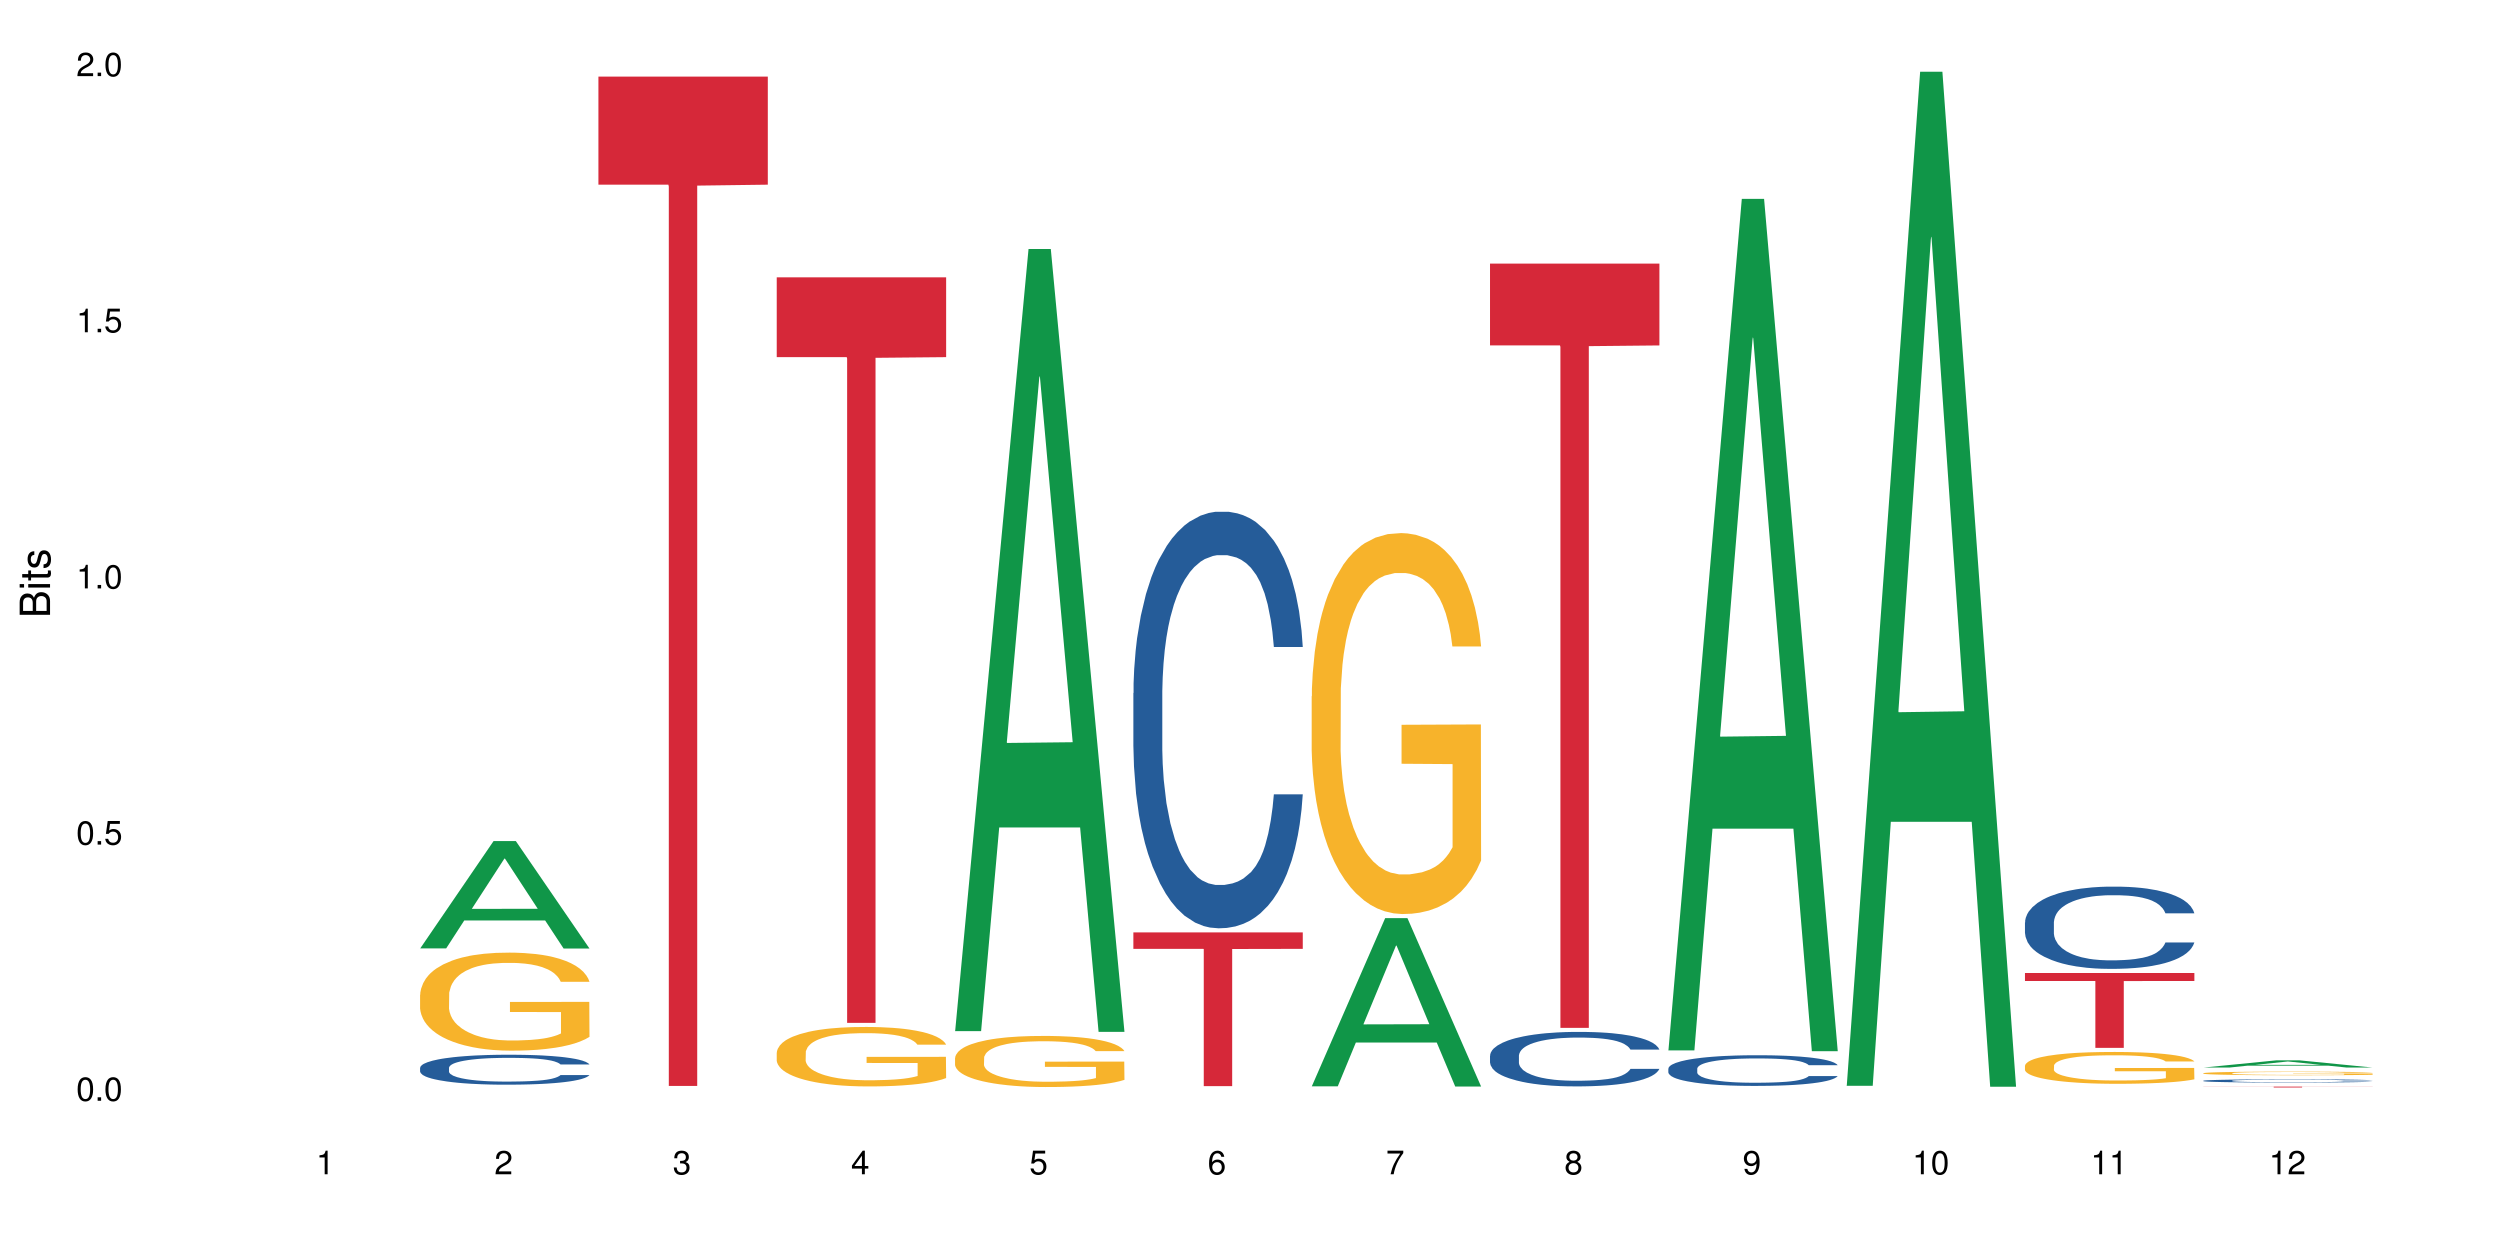 <?xml version="1.0" encoding="UTF-8"?>
<svg xmlns="http://www.w3.org/2000/svg" xmlns:xlink="http://www.w3.org/1999/xlink" width="720pt" height="360pt" viewBox="0 0 720 360" version="1.1">
<defs>
<g>
<symbol overflow="visible" id="glyph0-0">
<path style="stroke:none;" d=""/>
</symbol>
<symbol overflow="visible" id="glyph0-1">
<path style="stroke:none;" d="M 2.641 -6.797 C 2 -6.797 1.422 -6.531 1.078 -6.047 C 0.641 -5.453 0.406 -4.547 0.406 -3.297 C 0.406 -1 1.188 0.219 2.641 0.219 C 4.078 0.219 4.859 -1 4.859 -3.234 C 4.859 -4.562 4.656 -5.438 4.203 -6.047 C 3.844 -6.531 3.281 -6.797 2.641 -6.797 Z M 2.641 -6.047 C 3.547 -6.047 4 -5.125 4 -3.312 C 4 -1.375 3.562 -0.484 2.625 -0.484 C 1.734 -0.484 1.281 -1.422 1.281 -3.281 C 1.281 -5.141 1.734 -6.047 2.641 -6.047 Z M 2.641 -6.047 "/>
</symbol>
<symbol overflow="visible" id="glyph0-2">
<path style="stroke:none;" d="M 1.828 -1 L 0.828 -1 L 0.828 0 L 1.828 0 Z M 1.828 -1 "/>
</symbol>
<symbol overflow="visible" id="glyph0-3">
<path style="stroke:none;" d="M 4.562 -6.797 L 1.062 -6.797 L 0.547 -3.094 L 1.328 -3.094 C 1.719 -3.562 2.047 -3.734 2.578 -3.734 C 3.484 -3.734 4.062 -3.109 4.062 -2.094 C 4.062 -1.125 3.484 -0.531 2.578 -0.531 C 1.828 -0.531 1.375 -0.906 1.188 -1.672 L 0.328 -1.672 C 0.453 -1.109 0.547 -0.844 0.75 -0.594 C 1.125 -0.078 1.828 0.219 2.594 0.219 C 3.969 0.219 4.922 -0.781 4.922 -2.219 C 4.922 -3.562 4.031 -4.484 2.719 -4.484 C 2.25 -4.484 1.859 -4.359 1.469 -4.062 L 1.734 -5.969 L 4.562 -5.969 Z M 4.562 -6.797 "/>
</symbol>
<symbol overflow="visible" id="glyph0-4">
<path style="stroke:none;" d="M 2.484 -4.844 L 2.484 0 L 3.328 0 L 3.328 -6.797 L 2.766 -6.797 C 2.469 -5.75 2.281 -5.609 0.984 -5.453 L 0.984 -4.844 Z M 2.484 -4.844 "/>
</symbol>
<symbol overflow="visible" id="glyph0-5">
<path style="stroke:none;" d="M 4.859 -0.828 L 1.281 -0.828 C 1.359 -1.391 1.672 -1.75 2.5 -2.234 L 3.469 -2.75 C 4.406 -3.266 4.906 -3.969 4.906 -4.812 C 4.906 -5.375 4.672 -5.906 4.266 -6.266 C 3.859 -6.625 3.375 -6.797 2.719 -6.797 C 1.859 -6.797 1.219 -6.5 0.844 -5.922 C 0.609 -5.562 0.5 -5.125 0.484 -4.438 L 1.328 -4.438 C 1.359 -4.906 1.406 -5.188 1.531 -5.406 C 1.75 -5.812 2.188 -6.062 2.703 -6.062 C 3.469 -6.062 4.031 -5.516 4.031 -4.781 C 4.031 -4.25 3.719 -3.797 3.125 -3.438 L 2.234 -2.938 C 0.812 -2.141 0.406 -1.5 0.328 0 L 4.859 0 Z M 4.859 -0.828 "/>
</symbol>
<symbol overflow="visible" id="glyph0-6">
<path style="stroke:none;" d="M 2.125 -3.125 L 2.578 -3.125 C 3.516 -3.125 3.984 -2.703 3.984 -1.891 C 3.984 -1.031 3.469 -0.531 2.578 -0.531 C 1.656 -0.531 1.203 -0.984 1.156 -1.969 L 0.312 -1.969 C 0.344 -1.422 0.438 -1.078 0.609 -0.766 C 0.953 -0.109 1.625 0.219 2.547 0.219 C 3.953 0.219 4.859 -0.609 4.859 -1.906 C 4.859 -2.766 4.516 -3.25 3.703 -3.516 C 4.344 -3.766 4.656 -4.25 4.656 -4.938 C 4.656 -6.109 3.875 -6.797 2.578 -6.797 C 1.203 -6.797 0.484 -6.047 0.453 -4.609 L 1.297 -4.609 C 1.312 -5.016 1.344 -5.25 1.453 -5.453 C 1.641 -5.828 2.062 -6.062 2.594 -6.062 C 3.344 -6.062 3.797 -5.625 3.797 -4.906 C 3.797 -4.422 3.609 -4.141 3.25 -3.984 C 3.016 -3.891 2.719 -3.844 2.125 -3.844 Z M 2.125 -3.125 "/>
</symbol>
<symbol overflow="visible" id="glyph0-7">
<path style="stroke:none;" d="M 3.141 -1.625 L 3.141 0 L 3.984 0 L 3.984 -1.625 L 4.984 -1.625 L 4.984 -2.391 L 3.984 -2.391 L 3.984 -6.797 L 3.359 -6.797 L 0.266 -2.516 L 0.266 -1.625 Z M 3.141 -2.391 L 1 -2.391 L 3.141 -5.359 Z M 3.141 -2.391 "/>
</symbol>
<symbol overflow="visible" id="glyph0-8">
<path style="stroke:none;" d="M 4.781 -5.031 C 4.609 -6.141 3.891 -6.797 2.844 -6.797 C 2.094 -6.797 1.422 -6.438 1.031 -5.828 C 0.609 -5.172 0.406 -4.344 0.406 -3.094 C 0.406 -1.953 0.578 -1.234 0.984 -0.625 C 1.359 -0.078 1.953 0.219 2.703 0.219 C 3.984 0.219 4.922 -0.734 4.922 -2.078 C 4.922 -3.344 4.062 -4.234 2.844 -4.234 C 2.172 -4.234 1.641 -3.969 1.281 -3.469 C 1.281 -5.125 1.828 -6.047 2.797 -6.047 C 3.391 -6.047 3.797 -5.672 3.938 -5.031 Z M 2.734 -3.484 C 3.547 -3.484 4.062 -2.922 4.062 -2 C 4.062 -1.156 3.484 -0.531 2.703 -0.531 C 1.922 -0.531 1.328 -1.188 1.328 -2.047 C 1.328 -2.891 1.906 -3.484 2.734 -3.484 Z M 2.734 -3.484 "/>
</symbol>
<symbol overflow="visible" id="glyph0-9">
<path style="stroke:none;" d="M 4.984 -6.797 L 0.438 -6.797 L 0.438 -5.969 L 4.109 -5.969 C 2.5 -3.656 1.828 -2.234 1.328 0 L 2.219 0 C 2.594 -2.172 3.453 -4.047 4.984 -6.094 Z M 4.984 -6.797 "/>
</symbol>
<symbol overflow="visible" id="glyph0-10">
<path style="stroke:none;" d="M 3.75 -3.578 C 4.453 -4 4.688 -4.344 4.688 -4.984 C 4.688 -6.047 3.844 -6.797 2.641 -6.797 C 1.438 -6.797 0.594 -6.047 0.594 -4.984 C 0.594 -4.359 0.828 -4.016 1.516 -3.578 C 0.734 -3.203 0.359 -2.641 0.359 -1.891 C 0.359 -0.641 1.297 0.219 2.641 0.219 C 3.984 0.219 4.922 -0.641 4.922 -1.875 C 4.922 -2.641 4.531 -3.203 3.75 -3.578 Z M 2.641 -6.047 C 3.359 -6.047 3.812 -5.625 3.812 -4.969 C 3.812 -4.344 3.344 -3.922 2.641 -3.922 C 1.922 -3.922 1.453 -4.344 1.453 -4.984 C 1.453 -5.625 1.922 -6.047 2.641 -6.047 Z M 2.641 -3.203 C 3.484 -3.203 4.062 -2.672 4.062 -1.875 C 4.062 -1.062 3.484 -0.531 2.625 -0.531 C 1.797 -0.531 1.219 -1.078 1.219 -1.875 C 1.219 -2.672 1.797 -3.203 2.641 -3.203 Z M 2.641 -3.203 "/>
</symbol>
<symbol overflow="visible" id="glyph0-11">
<path style="stroke:none;" d="M 0.516 -1.547 C 0.672 -0.438 1.406 0.219 2.438 0.219 C 3.188 0.219 3.859 -0.141 4.266 -0.75 C 4.688 -1.406 4.891 -2.25 4.891 -3.484 C 4.891 -4.625 4.703 -5.359 4.312 -5.953 C 3.938 -6.5 3.344 -6.797 2.594 -6.797 C 1.297 -6.797 0.359 -5.844 0.359 -4.516 C 0.359 -3.25 1.234 -2.344 2.453 -2.344 C 3.094 -2.344 3.562 -2.578 4.016 -3.109 C 4 -1.453 3.469 -0.531 2.5 -0.531 C 1.906 -0.531 1.484 -0.906 1.359 -1.547 Z M 2.578 -6.062 C 3.375 -6.062 3.969 -5.406 3.969 -4.531 C 3.969 -3.688 3.375 -3.094 2.547 -3.094 C 1.734 -3.094 1.234 -3.672 1.234 -4.578 C 1.234 -5.438 1.797 -6.062 2.578 -6.062 Z M 2.578 -6.062 "/>
</symbol>
<symbol overflow="visible" id="glyph1-0">
<path style="stroke:none;" d=""/>
</symbol>
<symbol overflow="visible" id="glyph1-1">
<path style="stroke:none;" d="M 0 -0.953 L 0 -4.891 C 0 -5.719 -0.234 -6.344 -0.734 -6.797 C -1.188 -7.234 -1.812 -7.469 -2.5 -7.469 C -3.547 -7.469 -4.188 -7 -4.625 -5.875 C -4.984 -6.672 -5.641 -7.094 -6.531 -7.094 C -7.156 -7.094 -7.734 -6.859 -8.141 -6.391 C -8.562 -5.938 -8.75 -5.344 -8.75 -4.5 L -8.75 -0.953 Z M -4.984 -2.062 L -7.766 -2.062 L -7.766 -4.219 C -7.766 -4.844 -7.688 -5.203 -7.453 -5.5 C -7.219 -5.812 -6.859 -5.969 -6.375 -5.969 C -5.906 -5.969 -5.531 -5.812 -5.297 -5.5 C -5.062 -5.203 -4.984 -4.844 -4.984 -4.219 Z M -0.984 -2.062 L -4 -2.062 L -4 -4.781 C -4 -5.328 -3.859 -5.688 -3.578 -5.953 C -3.297 -6.219 -2.922 -6.359 -2.484 -6.359 C -2.062 -6.359 -1.688 -6.219 -1.406 -5.953 C -1.109 -5.688 -0.984 -5.328 -0.984 -4.781 Z M -0.984 -2.062 "/>
</symbol>
<symbol overflow="visible" id="glyph1-2">
<path style="stroke:none;" d="M -6.281 -1.797 L -6.281 -0.797 L 0 -0.797 L 0 -1.797 Z M -8.75 -1.797 L -8.75 -0.797 L -7.484 -0.797 L -7.484 -1.797 Z M -8.75 -1.797 "/>
</symbol>
<symbol overflow="visible" id="glyph1-3">
<path style="stroke:none;" d="M -6.281 -3.047 L -6.281 -2.016 L -8.016 -2.016 L -8.016 -1.016 L -6.281 -1.016 L -6.281 -0.172 L -5.469 -0.172 L -5.469 -1.016 L -0.719 -1.016 C -0.078 -1.016 0.281 -1.453 0.281 -2.234 C 0.281 -2.469 0.25 -2.719 0.188 -3.047 L -0.641 -3.047 C -0.609 -2.922 -0.594 -2.766 -0.594 -2.562 C -0.594 -2.141 -0.719 -2.016 -1.156 -2.016 L -5.469 -2.016 L -5.469 -3.047 Z M -6.281 -3.047 "/>
</symbol>
<symbol overflow="visible" id="glyph1-4">
<path style="stroke:none;" d="M -4.531 -5.25 C -5.766 -5.25 -6.469 -4.422 -6.469 -2.969 C -6.469 -1.516 -5.719 -0.562 -4.547 -0.562 C -3.562 -0.562 -3.094 -1.062 -2.734 -2.562 L -2.516 -3.484 C -2.344 -4.188 -2.094 -4.469 -1.625 -4.469 C -1.047 -4.469 -0.641 -3.875 -0.641 -3 C -0.641 -2.453 -0.797 -2 -1.062 -1.75 C -1.25 -1.594 -1.422 -1.531 -1.875 -1.469 L -1.875 -0.406 C -0.422 -0.453 0.281 -1.266 0.281 -2.922 C 0.281 -4.5 -0.5 -5.516 -1.719 -5.516 C -2.656 -5.516 -3.172 -4.984 -3.469 -3.734 L -3.703 -2.766 C -3.891 -1.953 -4.156 -1.609 -4.594 -1.609 C -5.172 -1.609 -5.547 -2.125 -5.547 -2.938 C -5.547 -3.75 -5.203 -4.172 -4.531 -4.203 Z M -4.531 -5.25 "/>
</symbol>
</g>
</defs>
<g id="surface83924">
<rect x="0" y="0" width="720" height="360" style="fill:rgb(100%,100%,100%);fill-opacity:1;stroke:none;"/>
<path style=" stroke:none;fill-rule:nonzero;fill:rgb(6.275%,58.824%,28.235%);fill-opacity:1;" d="M 120.984 273.148 L 121.039 273.121 L 142.148 242.227 L 148.559 242.227 L 169.773 273.18 L 162.32 273.18 L 157.004 265.098 L 133.703 265.098 L 128.492 273.148 L 120.984 273.148 L 135.945 261.758 L 154.867 261.727 L 145.434 247.285 L 145.328 247.254 L 145.223 247.34 L 135.895 261.727 L 135.945 261.758 Z M 120.984 273.148 "/>
<path style=" stroke:none;fill-rule:nonzero;fill:rgb(14.51%,36.078%,60%);fill-opacity:1;" d="M 120.984 307.52 L 121.047 307.512 L 121.047 307.324 L 121.223 307.023 L 121.641 306.645 L 122.055 306.383 L 123.129 305.918 L 124.613 305.469 L 126.16 305.125 L 127.293 304.918 L 128.305 304.762 L 130.625 304.469 L 132.113 304.32 L 133.719 304.188 L 135.684 304.051 L 137.109 303.973 L 140.324 303.848 L 142.703 303.793 L 144.547 303.77 L 148.535 303.77 L 150.914 303.801 L 152.637 303.84 L 154.543 303.902 L 156.148 303.973 L 158.945 304.148 L 161.445 304.367 L 162.574 304.492 L 164.359 304.738 L 165.727 304.973 L 166.68 305.18 L 167.75 305.469 L 168.703 305.824 L 169.418 306.227 L 169.773 306.566 L 161.445 306.566 L 161.027 306.25 L 160.551 306.008 L 159.66 305.684 L 158.766 305.453 L 157.516 305.227 L 156.387 305.078 L 154.84 304.926 L 153.473 304.832 L 152.043 304.762 L 150.676 304.715 L 148.059 304.668 L 145.023 304.668 L 143.891 304.684 L 141.57 304.746 L 140.324 304.801 L 138.539 304.91 L 137.289 305.012 L 135.801 305.172 L 134.789 305.305 L 133.539 305.512 L 132.648 305.691 L 131.637 305.953 L 131.039 306.148 L 130.504 306.367 L 130.031 306.629 L 129.672 306.906 L 129.434 307.195 L 129.316 307.48 L 129.316 308.703 L 129.434 308.984 L 129.73 309.316 L 130.504 309.797 L 131.637 310.215 L 132.945 310.547 L 134.195 310.781 L 134.906 310.891 L 135.859 311.02 L 137.348 311.176 L 139.488 311.332 L 140.738 311.398 L 142.645 311.461 L 144.605 311.492 L 147.223 311.492 L 149.543 311.461 L 151.09 311.422 L 152.699 311.355 L 154.898 311.223 L 156.27 311.098 L 157.457 310.949 L 158.352 310.797 L 158.945 310.672 L 159.84 310.426 L 160.551 310.16 L 161.086 309.883 L 161.445 309.617 L 169.773 309.617 L 169.418 309.93 L 168.883 310.238 L 168.348 310.465 L 167.512 310.742 L 166.562 310.988 L 165.191 311.262 L 164.062 311.445 L 162.574 311.641 L 161.207 311.789 L 159.719 311.926 L 157.516 312.082 L 156.09 312.16 L 154.543 312.23 L 152.699 312.297 L 150.379 312.352 L 147.879 312.383 L 145.559 312.391 L 143.059 312.375 L 141.215 312.344 L 138.777 312.27 L 135.742 312.129 L 133.539 311.98 L 131.812 311.832 L 130.328 311.672 L 128.66 311.461 L 126.52 311.113 L 125.211 310.844 L 124.316 310.625 L 123.305 310.316 L 122.594 310.043 L 121.758 309.602 L 121.164 309.039 L 120.984 308.605 Z M 120.984 307.52 "/>
<path style=" stroke:none;fill-rule:nonzero;fill:rgb(96.863%,70.196%,16.863%);fill-opacity:1;" d="M 120.984 286.449 L 121.047 286.422 L 121.047 285.906 L 121.281 284.746 L 121.879 283.148 L 122.652 281.832 L 123.484 280.801 L 124.02 280.258 L 124.914 279.484 L 125.688 278.918 L 127.648 277.758 L 130.148 276.676 L 131.516 276.211 L 133.062 275.773 L 135.266 275.281 L 136.277 275.102 L 139.371 274.688 L 142.883 274.43 L 146.75 274.355 L 148.535 274.379 L 150.973 274.484 L 154.305 274.766 L 156.207 275.023 L 157.695 275.281 L 159.242 275.617 L 161.148 276.133 L 162.934 276.754 L 164.359 277.371 L 165.789 278.145 L 166.977 278.969 L 167.988 279.871 L 168.883 280.957 L 169.418 281.859 L 169.773 282.762 L 161.504 282.762 L 161.027 281.859 L 160.492 281.164 L 159.602 280.312 L 158.707 279.691 L 157.816 279.203 L 156.148 278.531 L 154.723 278.121 L 152.938 277.758 L 151.211 277.527 L 149.246 277.371 L 148.059 277.32 L 144.902 277.32 L 142.047 277.5 L 140.383 277.707 L 139.191 277.914 L 137.527 278.301 L 136.516 278.609 L 135.918 278.816 L 134.133 279.613 L 132.945 280.336 L 132.289 280.828 L 131.457 281.602 L 130.863 282.297 L 130.207 283.328 L 129.852 284.102 L 129.375 285.855 L 129.316 290.5 L 129.492 291.477 L 129.852 292.535 L 130.328 293.465 L 131.039 294.445 L 131.754 295.191 L 133.004 296.199 L 134.074 296.867 L 134.906 297.305 L 136.516 298.004 L 137.168 298.234 L 138.715 298.699 L 140.324 299.059 L 142.285 299.371 L 143.773 299.523 L 146.152 299.652 L 149.188 299.652 L 152.758 299.5 L 155.02 299.293 L 156.566 299.086 L 157.578 298.906 L 158.828 298.621 L 159.719 298.363 L 160.551 298.082 L 161.562 297.641 L 161.562 291.477 L 146.867 291.453 L 146.867 288.562 L 169.715 288.539 L 169.773 298.621 L 168.523 299.316 L 166.977 299.988 L 165.492 300.504 L 163.941 300.941 L 161.742 301.434 L 159.957 301.742 L 157.219 302.102 L 154.723 302.336 L 152.102 302.492 L 149.781 302.566 L 147.047 302.594 L 144.605 302.543 L 141.988 302.387 L 139.906 302.18 L 138.004 301.922 L 136.098 301.586 L 133.719 301.047 L 132.172 300.609 L 130.566 300.066 L 128.957 299.422 L 127.531 298.727 L 126.578 298.184 L 125.625 297.566 L 124.613 296.789 L 123.664 295.914 L 122.949 295.113 L 122.293 294.211 L 121.82 293.359 L 121.344 292.199 L 121.105 291.273 L 120.984 290.473 Z M 120.984 286.449 "/>
<path style=" stroke:none;fill-rule:nonzero;fill:rgb(83.922%,15.686%,22.353%);fill-opacity:1;" d="M 172.344 22.07 L 221.129 22.07 L 221.129 53.184 L 200.797 53.457 L 200.797 312.742 L 192.617 312.742 L 192.617 53.73 L 192.496 53.184 L 172.344 53.184 Z M 172.344 22.07 "/>
<path style=" stroke:none;fill-rule:nonzero;fill:rgb(96.863%,70.196%,16.863%);fill-opacity:1;" d="M 223.699 303.098 L 223.758 303.082 L 223.758 302.77 L 223.996 302.066 L 224.59 301.098 L 225.363 300.297 L 226.195 299.672 L 226.734 299.344 L 227.625 298.875 L 228.398 298.531 L 230.363 297.828 L 232.859 297.168 L 234.23 296.887 L 235.777 296.621 L 237.977 296.324 L 238.988 296.215 L 242.082 295.965 L 245.594 295.809 L 249.461 295.762 L 251.246 295.777 L 253.684 295.84 L 257.016 296.012 L 258.922 296.168 L 260.41 296.324 L 261.957 296.527 L 263.859 296.84 L 265.645 297.215 L 267.074 297.59 L 268.5 298.062 L 269.691 298.562 L 270.703 299.109 L 271.594 299.766 L 272.129 300.312 L 272.488 300.863 L 264.215 300.863 L 263.742 300.312 L 263.203 299.891 L 262.312 299.375 L 261.422 299 L 260.527 298.703 L 258.863 298.297 L 257.434 298.047 L 255.648 297.828 L 253.922 297.688 L 251.961 297.59 L 250.77 297.559 L 247.617 297.559 L 244.762 297.672 L 243.094 297.797 L 241.906 297.922 L 240.238 298.156 L 239.227 298.344 L 238.633 298.469 L 236.848 298.953 L 235.656 299.391 L 235.004 299.688 L 234.168 300.156 L 233.574 300.578 L 232.922 301.207 L 232.562 301.676 L 232.086 302.738 L 232.027 305.555 L 232.207 306.148 L 232.562 306.789 L 233.039 307.355 L 233.754 307.949 L 234.469 308.402 L 235.719 309.012 L 236.789 309.418 L 237.621 309.684 L 239.227 310.105 L 239.883 310.246 L 241.43 310.531 L 243.035 310.75 L 245 310.938 L 246.484 311.031 L 248.867 311.109 L 251.898 311.109 L 255.469 311.016 L 257.73 310.891 L 259.277 310.766 L 260.289 310.656 L 261.539 310.484 L 262.43 310.324 L 263.266 310.152 L 264.277 309.887 L 264.277 306.148 L 249.578 306.133 L 249.578 304.383 L 272.426 304.367 L 272.488 310.484 L 271.238 310.906 L 269.691 311.312 L 268.203 311.625 L 266.656 311.891 L 264.453 312.188 L 262.668 312.375 L 259.934 312.594 L 257.434 312.734 L 254.816 312.828 L 252.496 312.875 L 249.758 312.891 L 247.32 312.859 L 244.699 312.766 L 242.617 312.641 L 240.715 312.484 L 238.812 312.281 L 236.43 311.953 L 234.883 311.688 L 233.277 311.359 L 231.672 310.969 L 230.242 310.547 L 229.293 310.215 L 228.34 309.84 L 227.328 309.371 L 226.375 308.84 L 225.66 308.355 L 225.008 307.809 L 224.531 307.293 L 224.055 306.586 L 223.816 306.023 L 223.699 305.539 Z M 223.699 303.098 "/>
<path style=" stroke:none;fill-rule:nonzero;fill:rgb(83.922%,15.686%,22.353%);fill-opacity:1;" d="M 223.699 79.871 L 272.488 79.871 L 272.488 102.855 L 252.152 103.055 L 252.152 294.586 L 243.973 294.586 L 243.973 103.258 L 243.855 102.855 L 223.699 102.855 Z M 223.699 79.871 "/>
<path style=" stroke:none;fill-rule:nonzero;fill:rgb(6.275%,58.824%,28.235%);fill-opacity:1;" d="M 275.055 296.961 L 275.105 296.746 L 296.219 71.703 L 302.629 71.703 L 323.844 297.172 L 316.391 297.172 L 311.074 238.316 L 287.773 238.316 L 282.559 296.961 L 275.055 296.961 L 290.016 213.969 L 308.934 213.758 L 299.5 108.539 L 299.398 108.328 L 299.293 108.965 L 289.961 213.758 L 290.016 213.969 Z M 275.055 296.961 "/>
<path style=" stroke:none;fill-rule:nonzero;fill:rgb(96.863%,70.196%,16.863%);fill-opacity:1;" d="M 275.055 304.652 L 275.113 304.637 L 275.113 304.371 L 275.352 303.766 L 275.945 302.93 L 276.719 302.246 L 277.555 301.707 L 278.09 301.426 L 278.98 301.023 L 279.754 300.727 L 281.719 300.121 L 284.219 299.555 L 285.586 299.312 L 287.133 299.086 L 289.336 298.832 L 290.344 298.734 L 293.438 298.52 L 296.949 298.387 L 300.816 298.348 L 302.602 298.359 L 305.043 298.414 L 308.375 298.562 L 310.277 298.695 L 311.766 298.832 L 313.312 299.004 L 315.215 299.273 L 317 299.598 L 318.43 299.918 L 319.855 300.324 L 321.047 300.754 L 322.059 301.223 L 322.949 301.789 L 323.484 302.258 L 323.844 302.73 L 315.574 302.73 L 315.098 302.258 L 314.562 301.895 L 313.668 301.453 L 312.777 301.129 L 311.883 300.875 L 310.219 300.523 L 308.789 300.309 L 307.004 300.121 L 305.281 300 L 303.316 299.918 L 302.125 299.891 L 298.973 299.891 L 296.117 299.988 L 294.449 300.094 L 293.262 300.203 L 291.594 300.402 L 290.582 300.566 L 289.988 300.672 L 288.203 301.09 L 287.012 301.465 L 286.359 301.723 L 285.527 302.125 L 284.93 302.488 L 284.277 303.023 L 283.918 303.43 L 283.445 304.344 L 283.383 306.762 L 283.562 307.273 L 283.918 307.824 L 284.395 308.309 L 285.109 308.82 L 285.824 309.211 L 287.074 309.734 L 288.145 310.082 L 288.977 310.312 L 290.582 310.676 L 291.238 310.797 L 292.785 311.039 L 294.391 311.227 L 296.355 311.387 L 297.844 311.469 L 300.223 311.535 L 303.258 311.535 L 306.828 311.453 L 309.086 311.348 L 310.633 311.238 L 311.645 311.145 L 312.895 310.996 L 313.789 310.863 L 314.621 310.715 L 315.633 310.488 L 315.633 307.273 L 300.938 307.262 L 300.938 305.754 L 323.785 305.742 L 323.844 310.996 L 322.594 311.359 L 321.047 311.711 L 319.559 311.98 L 318.012 312.207 L 315.812 312.465 L 314.027 312.625 L 311.289 312.812 L 308.789 312.934 L 306.172 313.016 L 303.852 313.055 L 301.113 313.066 L 298.676 313.043 L 296.059 312.961 L 293.977 312.852 L 292.07 312.719 L 290.168 312.543 L 287.789 312.262 L 286.238 312.031 L 284.633 311.75 L 283.027 311.414 L 281.598 311.051 L 280.648 310.77 L 279.695 310.445 L 278.684 310.043 L 277.73 309.586 L 277.02 309.168 L 276.363 308.699 L 275.887 308.254 L 275.41 307.648 L 275.172 307.164 L 275.055 306.75 Z M 275.055 304.652 "/>
<path style=" stroke:none;fill-rule:nonzero;fill:rgb(14.51%,36.078%,60%);fill-opacity:1;" d="M 326.41 199.598 L 326.469 199.488 L 326.469 196.855 L 326.648 192.688 L 327.066 187.426 L 327.48 183.809 L 328.555 177.34 L 330.039 171.09 L 331.586 166.266 L 332.719 163.414 L 333.73 161.223 L 336.051 157.164 L 337.535 155.082 L 339.145 153.219 L 341.105 151.352 L 342.535 150.258 L 345.746 148.504 L 348.129 147.734 L 349.973 147.406 L 353.957 147.406 L 356.34 147.844 L 358.062 148.395 L 359.969 149.27 L 361.574 150.258 L 364.371 152.668 L 366.871 155.738 L 368 157.492 L 369.785 160.891 L 371.152 164.184 L 372.105 167.031 L 373.176 171.09 L 374.129 176.023 L 374.844 181.613 L 375.199 186.328 L 366.871 186.328 L 366.453 181.945 L 365.977 178.547 L 365.086 174.051 L 364.191 170.871 L 362.941 167.691 L 361.812 165.605 L 360.266 163.523 L 358.898 162.207 L 357.469 161.223 L 356.102 160.562 L 353.484 159.906 L 350.449 159.906 L 349.316 160.125 L 346.996 161.004 L 345.746 161.77 L 343.961 163.305 L 342.715 164.73 L 341.227 166.922 L 340.215 168.785 L 338.965 171.637 L 338.074 174.16 L 337.062 177.777 L 336.465 180.52 L 335.93 183.59 L 335.453 187.207 L 335.098 191.043 L 334.859 195.102 L 334.742 199.047 L 334.742 216.043 L 334.859 219.988 L 335.156 224.594 L 335.93 231.285 L 337.062 237.094 L 338.371 241.699 L 339.621 244.988 L 340.332 246.523 L 341.285 248.277 L 342.773 250.473 L 344.914 252.664 L 346.164 253.543 L 348.066 254.418 L 350.031 254.855 L 352.648 254.855 L 354.969 254.418 L 356.516 253.871 L 358.125 252.992 L 360.324 251.129 L 361.691 249.375 L 362.883 247.293 L 363.777 245.207 L 364.371 243.453 L 365.262 240.055 L 365.977 236.328 L 366.512 232.488 L 366.871 228.762 L 375.199 228.762 L 374.844 233.148 L 374.309 237.422 L 373.77 240.602 L 372.938 244.441 L 371.988 247.84 L 370.617 251.676 L 369.488 254.199 L 368 256.941 L 366.633 259.023 L 365.145 260.887 L 362.941 263.078 L 361.516 264.176 L 359.969 265.164 L 358.125 266.039 L 355.805 266.809 L 353.305 267.246 L 350.984 267.355 L 348.484 267.137 L 346.641 266.699 L 344.199 265.711 L 341.168 263.738 L 338.965 261.656 L 337.238 259.57 L 335.754 257.379 L 334.086 254.418 L 331.945 249.594 L 330.637 245.867 L 329.742 242.797 L 328.73 238.52 L 328.016 234.684 L 327.184 228.543 L 326.59 220.758 L 326.41 214.727 Z M 326.41 199.598 "/>
<path style=" stroke:none;fill-rule:nonzero;fill:rgb(83.922%,15.686%,22.353%);fill-opacity:1;" d="M 326.41 268.531 L 375.199 268.531 L 375.199 273.27 L 354.867 273.312 L 354.867 312.805 L 346.684 312.805 L 346.684 273.352 L 346.566 273.27 L 326.41 273.27 Z M 326.41 268.531 "/>
<path style=" stroke:none;fill-rule:nonzero;fill:rgb(6.275%,58.824%,28.235%);fill-opacity:1;" d="M 377.766 312.871 L 377.82 312.824 L 398.93 264.422 L 405.34 264.422 L 426.555 312.914 L 419.102 312.914 L 413.785 300.258 L 390.484 300.258 L 385.273 312.871 L 377.766 312.871 L 392.727 295.02 L 411.648 294.973 L 402.215 272.344 L 402.109 272.301 L 402.004 272.434 L 392.676 294.973 L 392.727 295.02 Z M 377.766 312.871 "/>
<path style=" stroke:none;fill-rule:nonzero;fill:rgb(96.863%,70.196%,16.863%);fill-opacity:1;" d="M 377.766 200.523 L 377.828 200.422 L 377.828 198.418 L 378.066 193.91 L 378.66 187.695 L 379.434 182.586 L 380.266 178.578 L 380.801 176.473 L 381.695 173.469 L 382.469 171.262 L 384.43 166.754 L 386.93 162.547 L 388.297 160.742 L 389.844 159.039 L 392.047 157.137 L 393.059 156.434 L 396.152 154.832 L 399.664 153.828 L 403.531 153.527 L 405.316 153.629 L 407.754 154.027 L 411.086 155.133 L 412.988 156.133 L 414.477 157.137 L 416.023 158.438 L 417.93 160.441 L 419.715 162.848 L 421.141 165.25 L 422.57 168.258 L 423.758 171.465 L 424.77 174.969 L 425.664 179.18 L 426.199 182.688 L 426.555 186.191 L 418.285 186.191 L 417.809 182.688 L 417.273 179.98 L 416.383 176.676 L 415.488 174.27 L 414.598 172.367 L 412.93 169.762 L 411.504 168.156 L 409.719 166.754 L 407.992 165.852 L 406.027 165.25 L 404.84 165.051 L 401.684 165.051 L 398.828 165.754 L 397.164 166.555 L 395.973 167.355 L 394.309 168.859 L 393.297 170.062 L 392.699 170.863 L 390.918 173.969 L 389.727 176.773 L 389.07 178.68 L 388.238 181.684 L 387.645 184.391 L 386.988 188.398 L 386.633 191.402 L 386.156 198.219 L 386.098 216.254 L 386.273 220.062 L 386.633 224.168 L 387.109 227.777 L 387.824 231.582 L 388.535 234.488 L 389.785 238.398 L 390.855 241.004 L 391.691 242.707 L 393.297 245.41 L 393.949 246.312 L 395.496 248.117 L 397.105 249.52 L 399.066 250.723 L 400.555 251.324 L 402.934 251.824 L 405.969 251.824 L 409.539 251.223 L 411.801 250.422 L 413.348 249.621 L 414.359 248.918 L 415.609 247.816 L 416.5 246.812 L 417.332 245.711 L 418.344 244.008 L 418.344 220.062 L 403.648 219.961 L 403.648 208.738 L 426.496 208.637 L 426.555 247.816 L 425.305 250.52 L 423.758 253.125 L 422.273 255.129 L 420.727 256.832 L 418.523 258.738 L 416.738 259.941 L 414 261.344 L 411.504 262.246 L 408.883 262.848 L 406.562 263.148 L 403.828 263.246 L 401.387 263.047 L 398.77 262.445 L 396.688 261.645 L 394.785 260.641 L 392.879 259.34 L 390.5 257.234 L 388.953 255.531 L 387.348 253.426 L 385.738 250.922 L 384.312 248.215 L 383.359 246.113 L 382.406 243.707 L 381.395 240.703 L 380.445 237.297 L 379.73 234.188 L 379.074 230.684 L 378.602 227.375 L 378.125 222.867 L 377.887 219.258 L 377.766 216.152 Z M 377.766 200.523 "/>
<path style=" stroke:none;fill-rule:nonzero;fill:rgb(14.51%,36.078%,60%);fill-opacity:1;" d="M 429.125 304.023 L 429.184 304.008 L 429.184 303.664 L 429.363 303.121 L 429.777 302.434 L 430.195 301.957 L 431.266 301.113 L 432.754 300.297 L 434.301 299.664 L 435.43 299.293 L 436.441 299.004 L 438.762 298.477 L 440.25 298.203 L 441.855 297.957 L 443.82 297.715 L 445.246 297.57 L 448.461 297.344 L 450.84 297.242 L 452.684 297.199 L 456.672 297.199 L 459.051 297.258 L 460.777 297.328 L 462.68 297.441 L 464.285 297.57 L 467.082 297.887 L 469.582 298.289 L 470.711 298.52 L 472.496 298.961 L 473.867 299.391 L 474.816 299.766 L 475.891 300.297 L 476.84 300.941 L 477.555 301.672 L 477.91 302.289 L 469.582 302.289 L 469.164 301.715 L 468.691 301.27 L 467.797 300.684 L 466.906 300.266 L 465.656 299.852 L 464.523 299.578 L 462.977 299.305 L 461.609 299.133 L 460.18 299.004 L 458.812 298.918 L 456.195 298.832 L 453.16 298.832 L 452.031 298.863 L 449.711 298.977 L 448.461 299.078 L 446.676 299.277 L 445.426 299.465 L 443.938 299.75 L 442.926 299.996 L 441.676 300.367 L 440.785 300.695 L 439.773 301.172 L 439.18 301.527 L 438.645 301.93 L 438.168 302.402 L 437.809 302.906 L 437.57 303.438 L 437.453 303.953 L 437.453 306.176 L 437.57 306.691 L 437.871 307.293 L 438.645 308.168 L 439.773 308.926 L 441.082 309.527 L 442.332 309.961 L 443.047 310.16 L 443.996 310.391 L 445.484 310.676 L 447.629 310.965 L 448.875 311.078 L 450.781 311.191 L 452.746 311.25 L 455.363 311.25 L 457.684 311.191 L 459.23 311.121 L 460.836 311.008 L 463.039 310.762 L 464.406 310.531 L 465.598 310.262 L 466.488 309.988 L 467.082 309.758 L 467.977 309.312 L 468.691 308.828 L 469.227 308.324 L 469.582 307.836 L 477.91 307.836 L 477.555 308.41 L 477.02 308.969 L 476.484 309.387 L 475.652 309.887 L 474.699 310.332 L 473.332 310.832 L 472.199 311.164 L 470.711 311.523 L 469.344 311.793 L 467.855 312.039 L 465.656 312.324 L 464.227 312.469 L 462.68 312.598 L 460.836 312.711 L 458.516 312.812 L 456.016 312.871 L 453.695 312.883 L 451.195 312.855 L 449.352 312.797 L 446.914 312.668 L 443.879 312.41 L 441.676 312.137 L 439.953 311.867 L 438.465 311.578 L 436.797 311.191 L 434.656 310.562 L 433.348 310.074 L 432.457 309.672 L 431.445 309.113 L 430.73 308.613 L 429.898 307.809 L 429.301 306.789 L 429.125 306.004 Z M 429.125 304.023 "/>
<path style=" stroke:none;fill-rule:nonzero;fill:rgb(83.922%,15.686%,22.353%);fill-opacity:1;" d="M 429.125 75.926 L 477.91 75.926 L 477.91 99.484 L 457.578 99.691 L 457.578 296.023 L 449.398 296.023 L 449.398 99.898 L 449.277 99.484 L 429.125 99.484 Z M 429.125 75.926 "/>
<path style=" stroke:none;fill-rule:nonzero;fill:rgb(6.275%,58.824%,28.235%);fill-opacity:1;" d="M 480.48 302.508 L 480.531 302.277 L 501.641 57.27 L 508.055 57.27 L 529.27 302.738 L 521.812 302.738 L 516.496 238.664 L 493.199 238.664 L 487.984 302.508 L 480.48 302.508 L 495.438 212.156 L 514.359 211.926 L 504.926 97.375 L 504.82 97.145 L 504.719 97.836 L 495.387 211.926 L 495.438 212.156 Z M 480.48 302.508 "/>
<path style=" stroke:none;fill-rule:nonzero;fill:rgb(14.51%,36.078%,60%);fill-opacity:1;" d="M 480.48 307.758 L 480.539 307.75 L 480.539 307.555 L 480.719 307.246 L 481.133 306.859 L 481.551 306.594 L 482.621 306.117 L 484.109 305.656 L 485.656 305.301 L 486.785 305.094 L 487.797 304.93 L 490.117 304.633 L 491.605 304.48 L 493.211 304.344 L 495.176 304.203 L 496.605 304.125 L 499.816 303.996 L 502.195 303.938 L 504.039 303.914 L 508.027 303.914 L 510.406 303.945 L 512.133 303.988 L 514.035 304.051 L 515.645 304.125 L 518.441 304.301 L 520.938 304.527 L 522.07 304.656 L 523.855 304.906 L 525.223 305.148 L 526.176 305.359 L 527.246 305.656 L 528.195 306.02 L 528.91 306.434 L 529.27 306.781 L 520.938 306.781 L 520.523 306.457 L 520.047 306.207 L 519.152 305.875 L 518.262 305.641 L 517.012 305.406 L 515.883 305.254 L 514.336 305.102 L 512.965 305.004 L 511.539 304.93 L 510.168 304.883 L 507.551 304.836 L 504.516 304.836 L 503.387 304.852 L 501.066 304.914 L 499.816 304.973 L 498.031 305.086 L 496.781 305.191 L 495.293 305.352 L 494.285 305.488 L 493.035 305.699 L 492.141 305.883 L 491.129 306.148 L 490.535 306.352 L 490 306.578 L 489.523 306.844 L 489.168 307.125 L 488.93 307.426 L 488.809 307.715 L 488.809 308.969 L 488.93 309.258 L 489.227 309.598 L 490 310.09 L 491.129 310.516 L 492.438 310.855 L 493.688 311.098 L 494.402 311.211 L 495.355 311.34 L 496.84 311.5 L 498.984 311.664 L 500.234 311.727 L 502.137 311.793 L 504.102 311.824 L 506.719 311.824 L 509.039 311.793 L 510.586 311.75 L 512.191 311.688 L 514.395 311.551 L 515.762 311.422 L 516.953 311.266 L 517.844 311.113 L 518.441 310.984 L 519.332 310.734 L 520.047 310.461 L 520.582 310.176 L 520.938 309.902 L 529.27 309.902 L 528.91 310.227 L 528.375 310.539 L 527.84 310.773 L 527.008 311.059 L 526.055 311.309 L 524.688 311.59 L 523.555 311.777 L 522.07 311.977 L 520.699 312.129 L 519.215 312.27 L 517.012 312.43 L 515.582 312.512 L 514.035 312.582 L 512.191 312.648 L 509.871 312.703 L 507.371 312.734 L 505.051 312.746 L 502.555 312.727 L 500.711 312.695 L 498.27 312.625 L 495.234 312.477 L 493.035 312.324 L 491.309 312.172 L 489.82 312.008 L 488.156 311.793 L 486.012 311.438 L 484.703 311.164 L 483.812 310.938 L 482.801 310.621 L 482.086 310.34 L 481.254 309.887 L 480.656 309.312 L 480.48 308.871 Z M 480.48 307.758 "/>
<path style=" stroke:none;fill-rule:nonzero;fill:rgb(6.275%,58.824%,28.235%);fill-opacity:1;" d="M 531.836 312.715 L 531.887 312.441 L 553 20.664 L 559.41 20.664 L 580.625 312.988 L 573.172 312.988 L 567.855 236.684 L 544.555 236.684 L 539.344 312.715 L 531.836 312.715 L 546.797 205.117 L 565.719 204.844 L 556.281 68.422 L 556.18 68.148 L 556.074 68.973 L 546.742 204.844 L 546.797 205.117 Z M 531.836 312.715 "/>
<path style=" stroke:none;fill-rule:nonzero;fill:rgb(14.51%,36.078%,60%);fill-opacity:1;" d="M 583.191 265.664 L 583.25 265.641 L 583.25 265.121 L 583.43 264.301 L 583.848 263.262 L 584.262 262.547 L 585.336 261.27 L 586.82 260.035 L 588.367 259.082 L 589.5 258.52 L 590.512 258.086 L 592.832 257.285 L 594.32 256.875 L 595.926 256.508 L 597.887 256.141 L 599.316 255.922 L 602.527 255.574 L 604.91 255.426 L 606.754 255.359 L 610.738 255.359 L 613.121 255.445 L 614.844 255.555 L 616.75 255.727 L 618.355 255.922 L 621.152 256.398 L 623.652 257.004 L 624.781 257.352 L 626.566 258.023 L 627.934 258.672 L 628.887 259.234 L 629.957 260.035 L 630.91 261.008 L 631.625 262.113 L 631.98 263.043 L 623.652 263.043 L 623.234 262.18 L 622.758 261.508 L 621.867 260.621 L 620.973 259.992 L 619.723 259.363 L 618.594 258.953 L 617.047 258.543 L 615.68 258.281 L 614.25 258.086 L 612.883 257.957 L 610.266 257.828 L 607.23 257.828 L 606.098 257.871 L 603.777 258.043 L 602.527 258.195 L 600.746 258.5 L 599.496 258.781 L 598.008 259.211 L 596.996 259.582 L 595.746 260.145 L 594.855 260.641 L 593.844 261.355 L 593.246 261.898 L 592.711 262.504 L 592.234 263.219 L 591.879 263.973 L 591.641 264.777 L 591.523 265.555 L 591.523 268.91 L 591.641 269.688 L 591.938 270.598 L 592.711 271.918 L 593.844 273.066 L 595.152 273.977 L 596.402 274.625 L 597.113 274.926 L 598.066 275.273 L 599.555 275.707 L 601.695 276.141 L 602.945 276.312 L 604.848 276.484 L 606.812 276.574 L 609.43 276.574 L 611.75 276.484 L 613.297 276.379 L 614.906 276.203 L 617.105 275.836 L 618.477 275.492 L 619.664 275.078 L 620.559 274.668 L 621.152 274.32 L 622.043 273.648 L 622.758 272.914 L 623.293 272.156 L 623.652 271.422 L 631.98 271.422 L 631.625 272.285 L 631.09 273.133 L 630.555 273.758 L 629.719 274.516 L 628.77 275.188 L 627.398 275.945 L 626.27 276.441 L 624.781 276.984 L 623.414 277.395 L 621.926 277.762 L 619.723 278.195 L 618.297 278.414 L 616.75 278.605 L 614.906 278.781 L 612.586 278.934 L 610.086 279.02 L 607.766 279.039 L 605.266 278.996 L 603.422 278.91 L 600.98 278.715 L 597.949 278.324 L 595.746 277.914 L 594.02 277.504 L 592.535 277.07 L 590.867 276.484 L 588.727 275.535 L 587.418 274.797 L 586.523 274.191 L 585.512 273.348 L 584.797 272.59 L 583.965 271.379 L 583.371 269.84 L 583.191 268.648 Z M 583.191 265.664 "/>
<path style=" stroke:none;fill-rule:nonzero;fill:rgb(96.863%,70.196%,16.863%);fill-opacity:1;" d="M 583.191 306.895 L 583.25 306.887 L 583.25 306.719 L 583.488 306.34 L 584.086 305.82 L 584.859 305.395 L 585.691 305.059 L 586.227 304.883 L 587.117 304.633 L 587.895 304.449 L 589.855 304.07 L 592.355 303.719 L 593.723 303.57 L 595.27 303.426 L 597.473 303.266 L 598.484 303.207 L 601.578 303.074 L 605.086 302.992 L 608.953 302.965 L 610.738 302.973 L 613.18 303.008 L 616.512 303.098 L 618.414 303.184 L 619.902 303.266 L 621.449 303.375 L 623.352 303.543 L 625.137 303.746 L 626.566 303.945 L 627.996 304.195 L 629.184 304.465 L 630.195 304.758 L 631.09 305.109 L 631.625 305.402 L 631.98 305.695 L 623.711 305.695 L 623.234 305.402 L 622.699 305.176 L 621.805 304.898 L 620.914 304.699 L 620.023 304.539 L 618.355 304.32 L 616.926 304.188 L 615.145 304.07 L 613.418 303.996 L 611.453 303.945 L 610.266 303.93 L 607.109 303.93 L 604.254 303.988 L 602.59 304.055 L 601.398 304.121 L 599.734 304.246 L 598.723 304.348 L 598.125 304.414 L 596.34 304.676 L 595.152 304.91 L 594.496 305.066 L 593.664 305.32 L 593.07 305.547 L 592.414 305.879 L 592.059 306.133 L 591.582 306.699 L 591.523 308.207 L 591.699 308.527 L 592.059 308.871 L 592.535 309.172 L 593.246 309.488 L 593.961 309.734 L 595.211 310.059 L 596.281 310.277 L 597.113 310.418 L 598.723 310.645 L 599.375 310.723 L 600.922 310.871 L 602.527 310.988 L 604.492 311.09 L 605.98 311.141 L 608.359 311.18 L 611.395 311.18 L 614.965 311.133 L 617.227 311.062 L 618.773 310.996 L 619.785 310.938 L 621.031 310.848 L 621.926 310.762 L 622.758 310.672 L 623.77 310.527 L 623.77 308.527 L 609.074 308.52 L 609.074 307.582 L 631.922 307.57 L 631.98 310.848 L 630.73 311.074 L 629.184 311.289 L 627.695 311.457 L 626.148 311.602 L 623.949 311.758 L 622.164 311.859 L 619.426 311.977 L 616.926 312.051 L 614.309 312.102 L 611.988 312.129 L 609.254 312.137 L 606.812 312.121 L 604.195 312.07 L 602.113 312.004 L 600.207 311.918 L 598.305 311.809 L 595.926 311.633 L 594.379 311.492 L 592.77 311.316 L 591.164 311.105 L 589.738 310.879 L 588.785 310.703 L 587.832 310.504 L 586.82 310.254 L 585.871 309.969 L 585.156 309.707 L 584.5 309.414 L 584.023 309.137 L 583.551 308.762 L 583.312 308.461 L 583.191 308.199 Z M 583.191 306.895 "/>
<path style=" stroke:none;fill-rule:nonzero;fill:rgb(83.922%,15.686%,22.353%);fill-opacity:1;" d="M 583.191 280.215 L 631.98 280.215 L 631.98 282.523 L 611.648 282.543 L 611.648 301.789 L 603.465 301.789 L 603.465 282.566 L 603.348 282.523 L 583.191 282.523 Z M 583.191 280.215 "/>
<path style=" stroke:none;fill-rule:nonzero;fill:rgb(6.275%,58.824%,28.235%);fill-opacity:1;" d="M 634.547 307.457 L 634.602 307.453 L 655.711 305.367 L 662.121 305.367 L 683.336 307.457 L 675.883 307.457 L 670.566 306.914 L 647.266 306.914 L 642.055 307.457 L 634.547 307.457 L 649.508 306.688 L 668.43 306.684 L 658.996 305.711 L 658.891 305.707 L 658.785 305.715 L 649.457 306.684 L 649.508 306.688 Z M 634.547 307.457 "/>
<path style=" stroke:none;fill-rule:nonzero;fill:rgb(14.51%,36.078%,60%);fill-opacity:1;" d="M 634.547 311.25 L 634.609 311.25 L 634.609 311.23 L 634.785 311.195 L 635.203 311.156 L 635.621 311.129 L 636.691 311.078 L 638.18 311.031 L 639.727 310.992 L 640.855 310.973 L 641.867 310.953 L 644.188 310.922 L 645.676 310.906 L 647.281 310.891 L 649.246 310.879 L 650.672 310.871 L 653.887 310.855 L 656.266 310.852 L 658.109 310.848 L 662.098 310.848 L 664.477 310.852 L 666.203 310.855 L 668.105 310.863 L 669.711 310.871 L 672.508 310.887 L 675.008 310.91 L 676.137 310.926 L 677.922 310.953 L 679.293 310.977 L 680.242 311 L 681.312 311.031 L 682.266 311.066 L 682.98 311.113 L 683.336 311.148 L 675.008 311.148 L 674.59 311.113 L 674.113 311.086 L 673.223 311.055 L 672.328 311.027 L 671.082 311.004 L 669.949 310.988 L 668.402 310.973 L 667.035 310.961 L 665.605 310.953 L 664.238 310.949 L 661.621 310.945 L 657.457 310.945 L 655.137 310.953 L 653.887 310.957 L 652.102 310.969 L 650.852 310.98 L 649.363 310.996 L 648.352 311.012 L 647.102 311.035 L 646.211 311.055 L 645.199 311.082 L 644.605 311.102 L 644.066 311.125 L 643.594 311.156 L 643.234 311.184 L 642.996 311.215 L 642.879 311.246 L 642.879 311.379 L 642.996 311.406 L 643.293 311.441 L 644.066 311.496 L 645.199 311.539 L 646.508 311.574 L 647.758 311.602 L 648.473 311.613 L 649.422 311.625 L 650.91 311.645 L 653.051 311.66 L 654.301 311.668 L 656.207 311.672 L 658.168 311.676 L 660.789 311.676 L 663.109 311.672 L 664.656 311.668 L 666.262 311.664 L 668.461 311.648 L 669.832 311.633 L 671.02 311.617 L 671.914 311.602 L 672.508 311.59 L 673.402 311.562 L 674.113 311.535 L 674.648 311.504 L 675.008 311.477 L 683.336 311.477 L 682.98 311.508 L 682.445 311.543 L 681.91 311.566 L 681.074 311.598 L 680.125 311.621 L 678.754 311.652 L 677.625 311.672 L 676.137 311.691 L 674.77 311.707 L 673.281 311.723 L 671.082 311.742 L 669.652 311.75 L 668.105 311.758 L 666.262 311.762 L 663.941 311.77 L 661.441 311.773 L 656.621 311.773 L 654.777 311.77 L 652.34 311.762 L 649.305 311.746 L 647.102 311.73 L 645.379 311.715 L 643.891 311.695 L 642.223 311.672 L 640.082 311.637 L 638.773 311.605 L 637.879 311.582 L 636.867 311.551 L 636.156 311.52 L 635.32 311.473 L 634.727 311.414 L 634.547 311.367 Z M 634.547 311.25 "/>
<path style=" stroke:none;fill-rule:nonzero;fill:rgb(96.863%,70.196%,16.863%);fill-opacity:1;" d="M 634.547 309.078 L 634.609 309.078 L 634.609 309.059 L 634.848 309.016 L 635.441 308.957 L 636.215 308.906 L 637.047 308.871 L 637.582 308.852 L 638.477 308.82 L 639.25 308.801 L 641.211 308.758 L 643.711 308.719 L 645.078 308.699 L 646.625 308.684 L 648.828 308.668 L 649.84 308.66 L 652.934 308.645 L 656.445 308.637 L 660.312 308.633 L 662.098 308.633 L 664.535 308.637 L 667.867 308.648 L 669.77 308.656 L 671.258 308.668 L 672.805 308.68 L 674.711 308.699 L 676.496 308.719 L 677.922 308.742 L 679.352 308.773 L 680.539 308.801 L 681.551 308.836 L 682.445 308.875 L 682.98 308.91 L 683.336 308.941 L 675.066 308.941 L 674.59 308.91 L 674.055 308.883 L 673.164 308.852 L 672.27 308.828 L 671.379 308.812 L 669.711 308.785 L 668.285 308.77 L 666.5 308.758 L 664.773 308.75 L 662.809 308.742 L 658.469 308.742 L 655.609 308.75 L 653.945 308.754 L 652.754 308.762 L 651.09 308.777 L 650.078 308.789 L 649.484 308.797 L 647.699 308.824 L 646.508 308.852 L 645.852 308.871 L 645.02 308.898 L 644.426 308.926 L 643.77 308.961 L 643.414 308.992 L 642.938 309.055 L 642.879 309.227 L 643.059 309.262 L 643.414 309.301 L 643.891 309.336 L 644.605 309.371 L 645.316 309.398 L 646.566 309.438 L 647.637 309.461 L 648.473 309.477 L 650.078 309.504 L 650.73 309.512 L 652.277 309.527 L 653.887 309.543 L 655.848 309.555 L 657.336 309.559 L 659.715 309.562 L 662.75 309.562 L 666.32 309.559 L 668.582 309.551 L 670.129 309.543 L 671.141 309.535 L 672.391 309.527 L 673.281 309.516 L 674.113 309.508 L 675.125 309.488 L 675.125 309.262 L 660.43 309.262 L 660.43 309.156 L 683.277 309.156 L 683.336 309.527 L 682.086 309.551 L 680.539 309.578 L 679.055 309.594 L 677.508 309.613 L 675.305 309.629 L 673.52 309.641 L 670.781 309.656 L 668.285 309.664 L 665.668 309.668 L 663.344 309.672 L 658.168 309.672 L 655.551 309.664 L 653.469 309.656 L 651.566 309.648 L 649.66 309.637 L 647.281 309.617 L 645.734 309.598 L 644.129 309.578 L 642.52 309.555 L 641.094 309.531 L 640.141 309.512 L 639.188 309.488 L 638.18 309.457 L 637.227 309.426 L 636.512 309.398 L 635.859 309.363 L 635.383 309.332 L 634.906 309.289 L 634.668 309.254 L 634.547 309.227 Z M 634.547 309.078 "/>
<path style=" stroke:none;fill-rule:nonzero;fill:rgb(83.922%,15.686%,22.353%);fill-opacity:1;" d="M 634.547 312.949 L 683.336 312.949 L 683.336 312.977 L 663.004 312.977 L 663.004 313.195 L 654.824 313.195 L 654.824 312.977 L 634.547 312.977 Z M 634.547 312.949 "/>
<g style="fill:rgb(0%,0%,0%);fill-opacity:1;">
  <use xlink:href="#glyph0-1" x="21.957" y="317.019"/>
  <use xlink:href="#glyph0-2" x="27.291" y="317.019"/>
  <use xlink:href="#glyph0-1" x="29.958" y="317.019"/>
</g>
<g style="fill:rgb(0%,0%,0%);fill-opacity:1;">
  <use xlink:href="#glyph0-1" x="21.957" y="243.241"/>
  <use xlink:href="#glyph0-2" x="27.291" y="243.241"/>
  <use xlink:href="#glyph0-3" x="29.958" y="243.241"/>
</g>
<g style="fill:rgb(0%,0%,0%);fill-opacity:1;">
  <use xlink:href="#glyph0-4" x="21.957" y="169.468"/>
  <use xlink:href="#glyph0-2" x="27.291" y="169.468"/>
  <use xlink:href="#glyph0-1" x="29.958" y="169.468"/>
</g>
<g style="fill:rgb(0%,0%,0%);fill-opacity:1;">
  <use xlink:href="#glyph0-4" x="21.957" y="95.69"/>
  <use xlink:href="#glyph0-2" x="27.291" y="95.69"/>
  <use xlink:href="#glyph0-3" x="29.958" y="95.69"/>
</g>
<g style="fill:rgb(0%,0%,0%);fill-opacity:1;">
  <use xlink:href="#glyph0-5" x="21.957" y="21.917"/>
  <use xlink:href="#glyph0-2" x="27.291" y="21.917"/>
  <use xlink:href="#glyph0-1" x="29.958" y="21.917"/>
</g>
<g style="fill:rgb(0%,0%,0%);fill-opacity:1;">
  <use xlink:href="#glyph0-4" x="91.023" y="338.19"/>
</g>
<g style="fill:rgb(0%,0%,0%);fill-opacity:1;">
  <use xlink:href="#glyph0-5" x="142.379" y="338.19"/>
</g>
<g style="fill:rgb(0%,0%,0%);fill-opacity:1;">
  <use xlink:href="#glyph0-6" x="193.734" y="338.19"/>
</g>
<g style="fill:rgb(0%,0%,0%);fill-opacity:1;">
  <use xlink:href="#glyph0-7" x="245.094" y="338.19"/>
</g>
<g style="fill:rgb(0%,0%,0%);fill-opacity:1;">
  <use xlink:href="#glyph0-3" x="296.449" y="338.19"/>
</g>
<g style="fill:rgb(0%,0%,0%);fill-opacity:1;">
  <use xlink:href="#glyph0-8" x="347.805" y="338.19"/>
</g>
<g style="fill:rgb(0%,0%,0%);fill-opacity:1;">
  <use xlink:href="#glyph0-9" x="399.16" y="338.19"/>
</g>
<g style="fill:rgb(0%,0%,0%);fill-opacity:1;">
  <use xlink:href="#glyph0-10" x="450.52" y="338.19"/>
</g>
<g style="fill:rgb(0%,0%,0%);fill-opacity:1;">
  <use xlink:href="#glyph0-11" x="501.875" y="338.19"/>
</g>
<g style="fill:rgb(0%,0%,0%);fill-opacity:1;">
  <use xlink:href="#glyph0-4" x="550.73" y="338.19"/>
  <use xlink:href="#glyph0-1" x="556.064" y="338.19"/>
</g>
<g style="fill:rgb(0%,0%,0%);fill-opacity:1;">
  <use xlink:href="#glyph0-4" x="602.086" y="338.19"/>
  <use xlink:href="#glyph0-4" x="607.42" y="338.19"/>
</g>
<g style="fill:rgb(0%,0%,0%);fill-opacity:1;">
  <use xlink:href="#glyph0-4" x="653.441" y="338.19"/>
  <use xlink:href="#glyph0-5" x="658.775" y="338.19"/>
</g>
<g style="fill:rgb(0%,0%,0%);fill-opacity:1;">
  <use xlink:href="#glyph1-1" x="14.412" y="178.016"/>
  <use xlink:href="#glyph1-2" x="14.412" y="170.012"/>
  <use xlink:href="#glyph1-3" x="14.412" y="167.348"/>
  <use xlink:href="#glyph1-4" x="14.412" y="164.012"/>
</g>
</g>
</svg>
